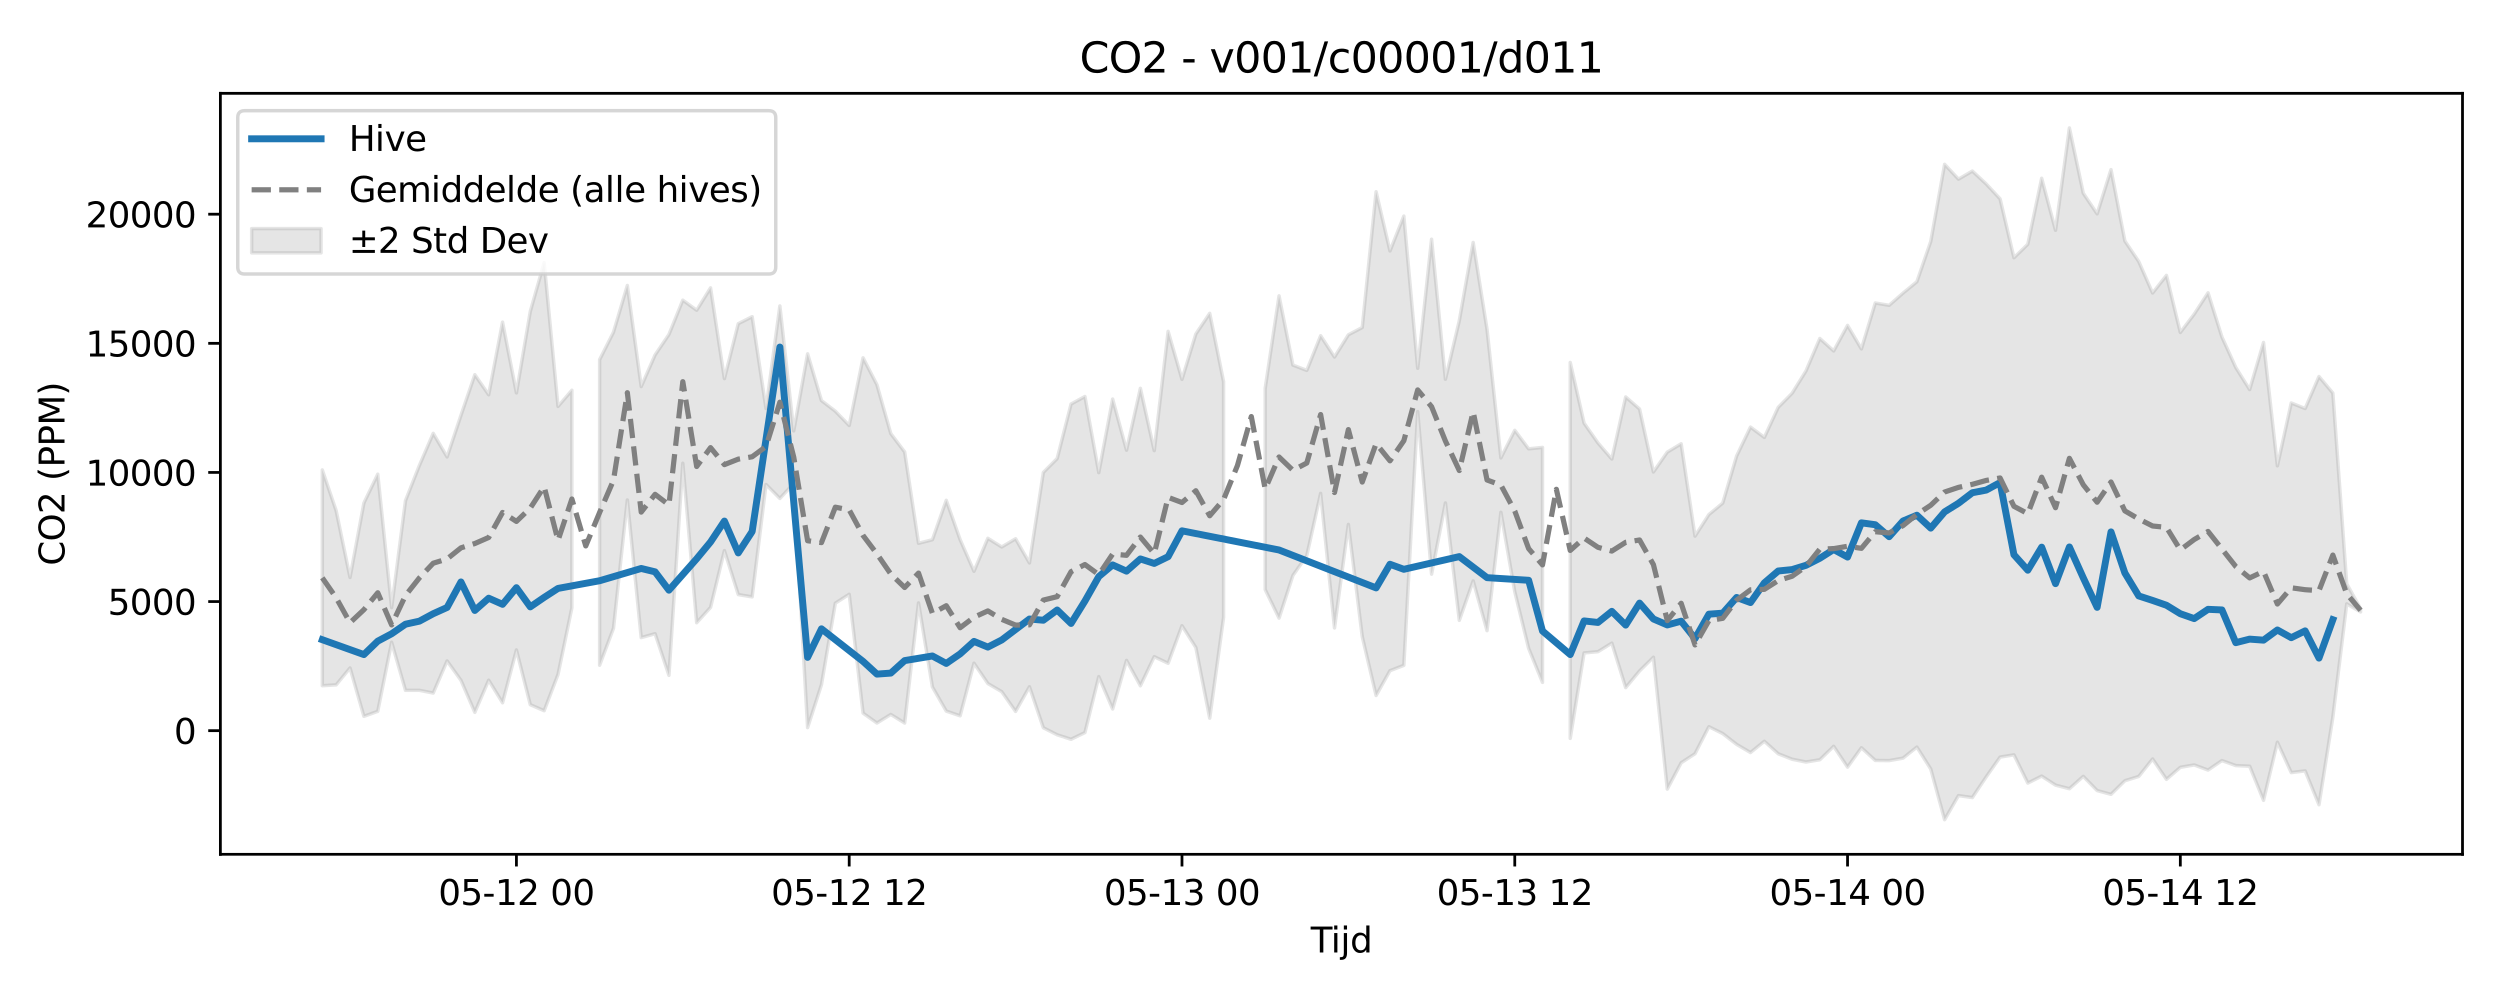 <?xml version="1.0" encoding="utf-8" standalone="no"?>
<!DOCTYPE svg PUBLIC "-//W3C//DTD SVG 1.1//EN"
  "http://www.w3.org/Graphics/SVG/1.1/DTD/svg11.dtd">
<svg xmlns:xlink="http://www.w3.org/1999/xlink" width="720pt" height="288pt" viewBox="0 0 720 288" xmlns="http://www.w3.org/2000/svg" version="1.1">
 <defs>
  <style type="text/css">*{stroke-linejoin: round; stroke-linecap: butt}</style>
 </defs>
 <g id="figure_1">
  <g id="patch_1">
   <path d="M 0 288 
L 720 288 
L 720 0 
L 0 0 
z
" style="fill: #ffffff"/>
  </g>
  <g id="axes_1">
   <g id="patch_2">
    <path d="M 63.47 246.04 
L 709.2 246.04 
L 709.2 26.88 
L 63.47 26.88 
z
" style="fill: #ffffff"/>
   </g>
   <g id="FillBetweenPolyCollection_1">
    <path d="M 92.821 135.331 
L 92.821 197.488 
L 96.815 197.239 
L 100.808 192.369 
L 104.802 206.307 
L 108.795 204.865 
L 112.788 184.966 
L 116.782 198.825 
L 120.775 198.812 
L 124.768 199.604 
L 128.762 190.355 
L 132.755 195.928 
L 136.749 205.163 
L 140.742 195.886 
L 144.735 202.408 
L 148.729 187.176 
L 152.722 202.953 
L 156.715 204.689 
L 160.709 194.249 
L 164.702 175.053 
L 164.702 112.385 
L 164.702 112.385 
L 160.709 117.046 
L 156.715 75.631 
L 152.722 89.705 
L 148.729 113.163 
L 144.735 92.765 
L 140.742 113.697 
L 136.749 107.913 
L 132.755 119.629 
L 128.762 131.598 
L 124.768 124.802 
L 120.775 134.067 
L 116.782 144.178 
L 112.788 174.982 
L 108.795 136.567 
L 104.802 144.871 
L 100.808 166.318 
L 96.815 147.085 
L 92.821 135.331 
z
" clip-path="url(#p837501f5ab)" style="fill: #808080; fill-opacity: 0.2; stroke: #808080; stroke-opacity: 0.2"/>
    <path d="M 172.689 103.587 
L 172.689 191.597 
L 176.682 180.949 
L 180.676 143.983 
L 184.669 183.636 
L 188.663 182.509 
L 192.656 194.504 
L 196.649 133.408 
L 200.643 179.35 
L 204.636 174.935 
L 208.629 158.577 
L 212.623 171.244 
L 216.616 171.903 
L 220.61 139.53 
L 224.603 143.565 
L 228.596 139.207 
L 232.59 209.553 
L 236.583 197.178 
L 240.577 173.716 
L 244.57 171.153 
L 248.563 205.38 
L 252.557 208.232 
L 256.55 205.759 
L 260.543 208.24 
L 264.537 173.635 
L 268.53 197.842 
L 272.524 204.802 
L 276.517 206.156 
L 280.51 190.996 
L 284.504 196.858 
L 288.497 199.207 
L 292.491 204.896 
L 296.484 197.784 
L 300.477 209.589 
L 304.471 211.627 
L 308.464 212.917 
L 312.457 210.981 
L 316.451 194.869 
L 320.444 204.198 
L 324.438 190.209 
L 328.431 197.51 
L 332.424 189.126 
L 336.418 191.036 
L 340.411 180.204 
L 344.404 186.49 
L 348.398 206.837 
L 352.391 177.82 
L 352.391 109.927 
L 352.391 109.927 
L 348.398 90.245 
L 344.404 96.182 
L 340.411 109.248 
L 336.418 95.427 
L 332.424 129.789 
L 328.431 111.838 
L 324.438 129.656 
L 320.444 114.921 
L 316.451 136.124 
L 312.457 114.187 
L 308.464 116.368 
L 304.471 132.048 
L 300.477 136.055 
L 296.484 162.131 
L 292.491 155.163 
L 288.497 157.53 
L 284.504 155.027 
L 280.51 164.528 
L 276.517 155.414 
L 272.524 144.082 
L 268.53 155.44 
L 264.537 156.465 
L 260.543 130.161 
L 256.55 124.88 
L 252.557 110.797 
L 248.563 103.056 
L 244.57 122.542 
L 240.577 118.422 
L 236.583 115.365 
L 232.59 101.904 
L 228.596 124.103 
L 224.603 88.108 
L 220.61 117.656 
L 216.616 91.202 
L 212.623 93.223 
L 208.629 109.048 
L 204.636 82.902 
L 200.643 89.348 
L 196.649 86.447 
L 192.656 96.32 
L 188.663 102.223 
L 184.669 111.333 
L 180.676 82.209 
L 176.682 95.669 
L 172.689 103.587 
z
" clip-path="url(#p837501f5ab)" style="fill: #808080; fill-opacity: 0.2; stroke: #808080; stroke-opacity: 0.2"/>
    <path d="M 364.371 111.864 
L 364.371 169.806 
L 368.365 178.027 
L 372.358 165.744 
L 376.352 160.019 
L 380.345 142.09 
L 384.338 180.859 
L 388.332 151.033 
L 392.325 183.332 
L 396.318 200.302 
L 400.312 193.161 
L 404.305 191.623 
L 408.299 118.525 
L 412.292 165.359 
L 416.285 144.841 
L 420.279 178.668 
L 424.272 167.303 
L 428.266 181.635 
L 432.259 147.537 
L 436.252 170.407 
L 440.246 186.733 
L 444.239 196.527 
L 444.239 128.851 
L 444.239 128.851 
L 440.246 129.265 
L 436.252 123.931 
L 432.259 131.878 
L 428.266 94.839 
L 424.272 69.819 
L 420.279 92.356 
L 416.285 109.223 
L 412.292 68.884 
L 408.299 106.072 
L 404.305 62.228 
L 400.312 72.271 
L 396.318 55.215 
L 392.325 94.325 
L 388.332 96.415 
L 384.338 102.827 
L 380.345 96.689 
L 376.352 106.677 
L 372.358 105.142 
L 368.365 85.199 
L 364.371 111.864 
z
" clip-path="url(#p837501f5ab)" style="fill: #808080; fill-opacity: 0.2; stroke: #808080; stroke-opacity: 0.2"/>
    <path d="M 452.226 104.383 
L 452.226 212.656 
L 456.219 188.049 
L 460.213 187.685 
L 464.206 185.217 
L 468.199 198.044 
L 472.193 193.235 
L 476.186 189.282 
L 480.179 227.266 
L 484.173 219.684 
L 488.166 217.076 
L 492.16 209.292 
L 496.153 211.278 
L 500.146 214.384 
L 504.14 216.736 
L 508.133 213.487 
L 512.127 217.083 
L 516.12 218.66 
L 520.113 219.46 
L 524.107 218.814 
L 528.1 214.939 
L 532.093 220.939 
L 536.087 215.352 
L 540.08 219.013 
L 544.074 219.059 
L 548.067 218.35 
L 552.06 215.161 
L 556.054 221.475 
L 560.047 236.078 
L 564.041 229.133 
L 568.034 229.706 
L 572.027 223.742 
L 576.021 218.043 
L 580.014 217.397 
L 584.007 225.526 
L 588.001 223.517 
L 591.994 226.12 
L 595.988 227.158 
L 599.981 223.594 
L 603.974 227.686 
L 607.968 228.775 
L 611.961 224.861 
L 615.955 223.617 
L 619.948 218.585 
L 623.941 224.457 
L 627.935 220.991 
L 631.928 220.303 
L 635.921 221.78 
L 639.915 219.043 
L 643.908 220.49 
L 647.902 220.674 
L 651.895 230.491 
L 655.888 213.759 
L 659.882 222.508 
L 663.875 222.013 
L 667.868 231.767 
L 671.862 206.526 
L 675.855 173.919 
L 679.849 176.244 
L 679.849 175.298 
L 679.849 175.298 
L 675.855 168.127 
L 671.862 113.193 
L 667.868 108.443 
L 663.875 117.657 
L 659.882 116.056 
L 655.888 134.158 
L 651.895 98.627 
L 647.902 112.207 
L 643.908 105.838 
L 639.915 97.047 
L 635.921 84.327 
L 631.928 90.467 
L 627.935 95.756 
L 623.941 79.31 
L 619.948 84.386 
L 615.955 75.311 
L 611.961 69.4 
L 607.968 48.849 
L 603.974 61.588 
L 599.981 55.64 
L 595.988 36.842 
L 591.994 66.322 
L 588.001 51.34 
L 584.007 70.344 
L 580.014 74.234 
L 576.021 57.268 
L 572.027 52.98 
L 568.034 49.263 
L 564.041 51.594 
L 560.047 47.324 
L 556.054 69.548 
L 552.06 81.141 
L 548.067 84.409 
L 544.074 87.928 
L 540.08 87.264 
L 536.087 100.49 
L 532.093 93.708 
L 528.1 101.071 
L 524.107 97.478 
L 520.113 106.847 
L 516.12 113.264 
L 512.127 117.311 
L 508.133 125.979 
L 504.14 122.998 
L 500.146 131.345 
L 496.153 144.875 
L 492.16 148.188 
L 488.166 154.405 
L 484.173 127.802 
L 480.179 130.206 
L 476.186 135.933 
L 472.193 117.795 
L 468.199 114.318 
L 464.206 132.203 
L 460.213 127.566 
L 456.219 121.874 
L 452.226 104.383 
z
" clip-path="url(#p837501f5ab)" style="fill: #808080; fill-opacity: 0.2; stroke: #808080; stroke-opacity: 0.2"/>
   </g>
   <g id="matplotlib.axis_1">
    <g id="xtick_1">
     <g id="line2d_1">
      <defs>
       <path id="mb9aa4cd1cd" d="M 0 0 
L 0 3.5 
" style="stroke: #000000; stroke-width: 0.8"/>
      </defs>
      <g>
       <use xlink:href="#mb9aa4cd1cd" x="148.729" y="246.04" style="stroke: #000000; stroke-width: 0.8"/>
      </g>
     </g>
     <g id="text_1">
      <!-- 05-12 00 -->
      <g transform="translate(126.248 260.638) scale(0.1 -0.1)">
       <defs>
        <path id="DejaVuSans-30" d="M 2034 4250 
Q 1547 4250 1301 3770 
Q 1056 3291 1056 2328 
Q 1056 1369 1301 889 
Q 1547 409 2034 409 
Q 2525 409 2770 889 
Q 3016 1369 3016 2328 
Q 3016 3291 2770 3770 
Q 2525 4250 2034 4250 
z
M 2034 4750 
Q 2819 4750 3233 4129 
Q 3647 3509 3647 2328 
Q 3647 1150 3233 529 
Q 2819 -91 2034 -91 
Q 1250 -91 836 529 
Q 422 1150 422 2328 
Q 422 3509 836 4129 
Q 1250 4750 2034 4750 
z
" transform="scale(0.016)"/>
        <path id="DejaVuSans-35" d="M 691 4666 
L 3169 4666 
L 3169 4134 
L 1269 4134 
L 1269 2991 
Q 1406 3038 1543 3061 
Q 1681 3084 1819 3084 
Q 2600 3084 3056 2656 
Q 3513 2228 3513 1497 
Q 3513 744 3044 326 
Q 2575 -91 1722 -91 
Q 1428 -91 1123 -41 
Q 819 9 494 109 
L 494 744 
Q 775 591 1075 516 
Q 1375 441 1709 441 
Q 2250 441 2565 725 
Q 2881 1009 2881 1497 
Q 2881 1984 2565 2268 
Q 2250 2553 1709 2553 
Q 1456 2553 1204 2497 
Q 953 2441 691 2322 
L 691 4666 
z
" transform="scale(0.016)"/>
        <path id="DejaVuSans-2d" d="M 313 2009 
L 1997 2009 
L 1997 1497 
L 313 1497 
L 313 2009 
z
" transform="scale(0.016)"/>
        <path id="DejaVuSans-31" d="M 794 531 
L 1825 531 
L 1825 4091 
L 703 3866 
L 703 4441 
L 1819 4666 
L 2450 4666 
L 2450 531 
L 3481 531 
L 3481 0 
L 794 0 
L 794 531 
z
" transform="scale(0.016)"/>
        <path id="DejaVuSans-32" d="M 1228 531 
L 3431 531 
L 3431 0 
L 469 0 
L 469 531 
Q 828 903 1448 1529 
Q 2069 2156 2228 2338 
Q 2531 2678 2651 2914 
Q 2772 3150 2772 3378 
Q 2772 3750 2511 3984 
Q 2250 4219 1831 4219 
Q 1534 4219 1204 4116 
Q 875 4013 500 3803 
L 500 4441 
Q 881 4594 1212 4672 
Q 1544 4750 1819 4750 
Q 2544 4750 2975 4387 
Q 3406 4025 3406 3419 
Q 3406 3131 3298 2873 
Q 3191 2616 2906 2266 
Q 2828 2175 2409 1742 
Q 1991 1309 1228 531 
z
" transform="scale(0.016)"/>
        <path id="DejaVuSans-20" transform="scale(0.016)"/>
       </defs>
       <use xlink:href="#DejaVuSans-30"/>
       <use xlink:href="#DejaVuSans-35" transform="translate(63.623 0)"/>
       <use xlink:href="#DejaVuSans-2d" transform="translate(127.246 0)"/>
       <use xlink:href="#DejaVuSans-31" transform="translate(163.33 0)"/>
       <use xlink:href="#DejaVuSans-32" transform="translate(226.953 0)"/>
       <use xlink:href="#DejaVuSans-20" transform="translate(290.576 0)"/>
       <use xlink:href="#DejaVuSans-30" transform="translate(322.363 0)"/>
       <use xlink:href="#DejaVuSans-30" transform="translate(385.986 0)"/>
      </g>
     </g>
    </g>
    <g id="xtick_2">
     <g id="line2d_2">
      <g>
       <use xlink:href="#mb9aa4cd1cd" x="244.57" y="246.04" style="stroke: #000000; stroke-width: 0.8"/>
      </g>
     </g>
     <g id="text_2">
      <!-- 05-12 12 -->
      <g transform="translate(222.089 260.638) scale(0.1 -0.1)">
       <use xlink:href="#DejaVuSans-30"/>
       <use xlink:href="#DejaVuSans-35" transform="translate(63.623 0)"/>
       <use xlink:href="#DejaVuSans-2d" transform="translate(127.246 0)"/>
       <use xlink:href="#DejaVuSans-31" transform="translate(163.33 0)"/>
       <use xlink:href="#DejaVuSans-32" transform="translate(226.953 0)"/>
       <use xlink:href="#DejaVuSans-20" transform="translate(290.576 0)"/>
       <use xlink:href="#DejaVuSans-31" transform="translate(322.363 0)"/>
       <use xlink:href="#DejaVuSans-32" transform="translate(385.986 0)"/>
      </g>
     </g>
    </g>
    <g id="xtick_3">
     <g id="line2d_3">
      <g>
       <use xlink:href="#mb9aa4cd1cd" x="340.411" y="246.04" style="stroke: #000000; stroke-width: 0.8"/>
      </g>
     </g>
     <g id="text_3">
      <!-- 05-13 00 -->
      <g transform="translate(317.931 260.638) scale(0.1 -0.1)">
       <defs>
        <path id="DejaVuSans-33" d="M 2597 2516 
Q 3050 2419 3304 2112 
Q 3559 1806 3559 1356 
Q 3559 666 3084 287 
Q 2609 -91 1734 -91 
Q 1441 -91 1130 -33 
Q 819 25 488 141 
L 488 750 
Q 750 597 1062 519 
Q 1375 441 1716 441 
Q 2309 441 2620 675 
Q 2931 909 2931 1356 
Q 2931 1769 2642 2001 
Q 2353 2234 1838 2234 
L 1294 2234 
L 1294 2753 
L 1863 2753 
Q 2328 2753 2575 2939 
Q 2822 3125 2822 3475 
Q 2822 3834 2567 4026 
Q 2313 4219 1838 4219 
Q 1578 4219 1281 4162 
Q 984 4106 628 3988 
L 628 4550 
Q 988 4650 1302 4700 
Q 1616 4750 1894 4750 
Q 2613 4750 3031 4423 
Q 3450 4097 3450 3541 
Q 3450 3153 3228 2886 
Q 3006 2619 2597 2516 
z
" transform="scale(0.016)"/>
       </defs>
       <use xlink:href="#DejaVuSans-30"/>
       <use xlink:href="#DejaVuSans-35" transform="translate(63.623 0)"/>
       <use xlink:href="#DejaVuSans-2d" transform="translate(127.246 0)"/>
       <use xlink:href="#DejaVuSans-31" transform="translate(163.33 0)"/>
       <use xlink:href="#DejaVuSans-33" transform="translate(226.953 0)"/>
       <use xlink:href="#DejaVuSans-20" transform="translate(290.576 0)"/>
       <use xlink:href="#DejaVuSans-30" transform="translate(322.363 0)"/>
       <use xlink:href="#DejaVuSans-30" transform="translate(385.986 0)"/>
      </g>
     </g>
    </g>
    <g id="xtick_4">
     <g id="line2d_4">
      <g>
       <use xlink:href="#mb9aa4cd1cd" x="436.252" y="246.04" style="stroke: #000000; stroke-width: 0.8"/>
      </g>
     </g>
     <g id="text_4">
      <!-- 05-13 12 -->
      <g transform="translate(413.772 260.638) scale(0.1 -0.1)">
       <use xlink:href="#DejaVuSans-30"/>
       <use xlink:href="#DejaVuSans-35" transform="translate(63.623 0)"/>
       <use xlink:href="#DejaVuSans-2d" transform="translate(127.246 0)"/>
       <use xlink:href="#DejaVuSans-31" transform="translate(163.33 0)"/>
       <use xlink:href="#DejaVuSans-33" transform="translate(226.953 0)"/>
       <use xlink:href="#DejaVuSans-20" transform="translate(290.576 0)"/>
       <use xlink:href="#DejaVuSans-31" transform="translate(322.363 0)"/>
       <use xlink:href="#DejaVuSans-32" transform="translate(385.986 0)"/>
      </g>
     </g>
    </g>
    <g id="xtick_5">
     <g id="line2d_5">
      <g>
       <use xlink:href="#mb9aa4cd1cd" x="532.093" y="246.04" style="stroke: #000000; stroke-width: 0.8"/>
      </g>
     </g>
     <g id="text_5">
      <!-- 05-14 00 -->
      <g transform="translate(509.613 260.638) scale(0.1 -0.1)">
       <defs>
        <path id="DejaVuSans-34" d="M 2419 4116 
L 825 1625 
L 2419 1625 
L 2419 4116 
z
M 2253 4666 
L 3047 4666 
L 3047 1625 
L 3713 1625 
L 3713 1100 
L 3047 1100 
L 3047 0 
L 2419 0 
L 2419 1100 
L 313 1100 
L 313 1709 
L 2253 4666 
z
" transform="scale(0.016)"/>
       </defs>
       <use xlink:href="#DejaVuSans-30"/>
       <use xlink:href="#DejaVuSans-35" transform="translate(63.623 0)"/>
       <use xlink:href="#DejaVuSans-2d" transform="translate(127.246 0)"/>
       <use xlink:href="#DejaVuSans-31" transform="translate(163.33 0)"/>
       <use xlink:href="#DejaVuSans-34" transform="translate(226.953 0)"/>
       <use xlink:href="#DejaVuSans-20" transform="translate(290.576 0)"/>
       <use xlink:href="#DejaVuSans-30" transform="translate(322.363 0)"/>
       <use xlink:href="#DejaVuSans-30" transform="translate(385.986 0)"/>
      </g>
     </g>
    </g>
    <g id="xtick_6">
     <g id="line2d_6">
      <g>
       <use xlink:href="#mb9aa4cd1cd" x="627.935" y="246.04" style="stroke: #000000; stroke-width: 0.8"/>
      </g>
     </g>
     <g id="text_6">
      <!-- 05-14 12 -->
      <g transform="translate(605.454 260.638) scale(0.1 -0.1)">
       <use xlink:href="#DejaVuSans-30"/>
       <use xlink:href="#DejaVuSans-35" transform="translate(63.623 0)"/>
       <use xlink:href="#DejaVuSans-2d" transform="translate(127.246 0)"/>
       <use xlink:href="#DejaVuSans-31" transform="translate(163.33 0)"/>
       <use xlink:href="#DejaVuSans-34" transform="translate(226.953 0)"/>
       <use xlink:href="#DejaVuSans-20" transform="translate(290.576 0)"/>
       <use xlink:href="#DejaVuSans-31" transform="translate(322.363 0)"/>
       <use xlink:href="#DejaVuSans-32" transform="translate(385.986 0)"/>
      </g>
     </g>
    </g>
    <g id="text_7">
     <!-- Tijd -->
     <g transform="translate(377.485 274.317) scale(0.1 -0.1)">
      <defs>
       <path id="DejaVuSans-54" d="M -19 4666 
L 3928 4666 
L 3928 4134 
L 2272 4134 
L 2272 0 
L 1638 0 
L 1638 4134 
L -19 4134 
L -19 4666 
z
" transform="scale(0.016)"/>
       <path id="DejaVuSans-69" d="M 603 3500 
L 1178 3500 
L 1178 0 
L 603 0 
L 603 3500 
z
M 603 4863 
L 1178 4863 
L 1178 4134 
L 603 4134 
L 603 4863 
z
" transform="scale(0.016)"/>
       <path id="DejaVuSans-6a" d="M 603 3500 
L 1178 3500 
L 1178 -63 
Q 1178 -731 923 -1031 
Q 669 -1331 103 -1331 
L -116 -1331 
L -116 -844 
L 38 -844 
Q 366 -844 484 -692 
Q 603 -541 603 -63 
L 603 3500 
z
M 603 4863 
L 1178 4863 
L 1178 4134 
L 603 4134 
L 603 4863 
z
" transform="scale(0.016)"/>
       <path id="DejaVuSans-64" d="M 2906 2969 
L 2906 4863 
L 3481 4863 
L 3481 0 
L 2906 0 
L 2906 525 
Q 2725 213 2448 61 
Q 2172 -91 1784 -91 
Q 1150 -91 751 415 
Q 353 922 353 1747 
Q 353 2572 751 3078 
Q 1150 3584 1784 3584 
Q 2172 3584 2448 3432 
Q 2725 3281 2906 2969 
z
M 947 1747 
Q 947 1113 1208 752 
Q 1469 391 1925 391 
Q 2381 391 2643 752 
Q 2906 1113 2906 1747 
Q 2906 2381 2643 2742 
Q 2381 3103 1925 3103 
Q 1469 3103 1208 2742 
Q 947 2381 947 1747 
z
" transform="scale(0.016)"/>
      </defs>
      <use xlink:href="#DejaVuSans-54"/>
      <use xlink:href="#DejaVuSans-69" transform="translate(57.959 0)"/>
      <use xlink:href="#DejaVuSans-6a" transform="translate(85.742 0)"/>
      <use xlink:href="#DejaVuSans-64" transform="translate(113.525 0)"/>
     </g>
    </g>
   </g>
   <g id="matplotlib.axis_2">
    <g id="ytick_1">
     <g id="line2d_7">
      <defs>
       <path id="m578adf29f8" d="M 0 0 
L -3.5 0 
" style="stroke: #000000; stroke-width: 0.8"/>
      </defs>
      <g>
       <use xlink:href="#m578adf29f8" x="63.47" y="210.438" style="stroke: #000000; stroke-width: 0.8"/>
      </g>
     </g>
     <g id="text_8">
      <!-- 0 -->
      <g transform="translate(50.108 214.237) scale(0.1 -0.1)">
       <use xlink:href="#DejaVuSans-30"/>
      </g>
     </g>
    </g>
    <g id="ytick_2">
     <g id="line2d_8">
      <g>
       <use xlink:href="#m578adf29f8" x="63.47" y="173.25" style="stroke: #000000; stroke-width: 0.8"/>
      </g>
     </g>
     <g id="text_9">
      <!-- 5000 -->
      <g transform="translate(31.02 177.049) scale(0.1 -0.1)">
       <use xlink:href="#DejaVuSans-35"/>
       <use xlink:href="#DejaVuSans-30" transform="translate(63.623 0)"/>
       <use xlink:href="#DejaVuSans-30" transform="translate(127.246 0)"/>
       <use xlink:href="#DejaVuSans-30" transform="translate(190.869 0)"/>
      </g>
     </g>
    </g>
    <g id="ytick_3">
     <g id="line2d_9">
      <g>
       <use xlink:href="#m578adf29f8" x="63.47" y="136.062" style="stroke: #000000; stroke-width: 0.8"/>
      </g>
     </g>
     <g id="text_10">
      <!-- 10000 -->
      <g transform="translate(24.657 139.861) scale(0.1 -0.1)">
       <use xlink:href="#DejaVuSans-31"/>
       <use xlink:href="#DejaVuSans-30" transform="translate(63.623 0)"/>
       <use xlink:href="#DejaVuSans-30" transform="translate(127.246 0)"/>
       <use xlink:href="#DejaVuSans-30" transform="translate(190.869 0)"/>
       <use xlink:href="#DejaVuSans-30" transform="translate(254.492 0)"/>
      </g>
     </g>
    </g>
    <g id="ytick_4">
     <g id="line2d_10">
      <g>
       <use xlink:href="#m578adf29f8" x="63.47" y="98.874" style="stroke: #000000; stroke-width: 0.8"/>
      </g>
     </g>
     <g id="text_11">
      <!-- 15000 -->
      <g transform="translate(24.657 102.673) scale(0.1 -0.1)">
       <use xlink:href="#DejaVuSans-31"/>
       <use xlink:href="#DejaVuSans-35" transform="translate(63.623 0)"/>
       <use xlink:href="#DejaVuSans-30" transform="translate(127.246 0)"/>
       <use xlink:href="#DejaVuSans-30" transform="translate(190.869 0)"/>
       <use xlink:href="#DejaVuSans-30" transform="translate(254.492 0)"/>
      </g>
     </g>
    </g>
    <g id="ytick_5">
     <g id="line2d_11">
      <g>
       <use xlink:href="#m578adf29f8" x="63.47" y="61.686" style="stroke: #000000; stroke-width: 0.8"/>
      </g>
     </g>
     <g id="text_12">
      <!-- 20000 -->
      <g transform="translate(24.657 65.485) scale(0.1 -0.1)">
       <use xlink:href="#DejaVuSans-32"/>
       <use xlink:href="#DejaVuSans-30" transform="translate(63.623 0)"/>
       <use xlink:href="#DejaVuSans-30" transform="translate(127.246 0)"/>
       <use xlink:href="#DejaVuSans-30" transform="translate(190.869 0)"/>
       <use xlink:href="#DejaVuSans-30" transform="translate(254.492 0)"/>
      </g>
     </g>
    </g>
    <g id="text_13">
     <!-- CO2 (PPM) -->
     <g transform="translate(18.578 162.903) rotate(-90) scale(0.1 -0.1)">
      <defs>
       <path id="DejaVuSans-43" d="M 4122 4306 
L 4122 3641 
Q 3803 3938 3442 4084 
Q 3081 4231 2675 4231 
Q 1875 4231 1450 3742 
Q 1025 3253 1025 2328 
Q 1025 1406 1450 917 
Q 1875 428 2675 428 
Q 3081 428 3442 575 
Q 3803 722 4122 1019 
L 4122 359 
Q 3791 134 3420 21 
Q 3050 -91 2638 -91 
Q 1578 -91 968 557 
Q 359 1206 359 2328 
Q 359 3453 968 4101 
Q 1578 4750 2638 4750 
Q 3056 4750 3426 4639 
Q 3797 4528 4122 4306 
z
" transform="scale(0.016)"/>
       <path id="DejaVuSans-4f" d="M 2522 4238 
Q 1834 4238 1429 3725 
Q 1025 3213 1025 2328 
Q 1025 1447 1429 934 
Q 1834 422 2522 422 
Q 3209 422 3611 934 
Q 4013 1447 4013 2328 
Q 4013 3213 3611 3725 
Q 3209 4238 2522 4238 
z
M 2522 4750 
Q 3503 4750 4090 4092 
Q 4678 3434 4678 2328 
Q 4678 1225 4090 567 
Q 3503 -91 2522 -91 
Q 1538 -91 948 565 
Q 359 1222 359 2328 
Q 359 3434 948 4092 
Q 1538 4750 2522 4750 
z
" transform="scale(0.016)"/>
       <path id="DejaVuSans-28" d="M 1984 4856 
Q 1566 4138 1362 3434 
Q 1159 2731 1159 2009 
Q 1159 1288 1364 580 
Q 1569 -128 1984 -844 
L 1484 -844 
Q 1016 -109 783 600 
Q 550 1309 550 2009 
Q 550 2706 781 3412 
Q 1013 4119 1484 4856 
L 1984 4856 
z
" transform="scale(0.016)"/>
       <path id="DejaVuSans-50" d="M 1259 4147 
L 1259 2394 
L 2053 2394 
Q 2494 2394 2734 2622 
Q 2975 2850 2975 3272 
Q 2975 3691 2734 3919 
Q 2494 4147 2053 4147 
L 1259 4147 
z
M 628 4666 
L 2053 4666 
Q 2838 4666 3239 4311 
Q 3641 3956 3641 3272 
Q 3641 2581 3239 2228 
Q 2838 1875 2053 1875 
L 1259 1875 
L 1259 0 
L 628 0 
L 628 4666 
z
" transform="scale(0.016)"/>
       <path id="DejaVuSans-4d" d="M 628 4666 
L 1569 4666 
L 2759 1491 
L 3956 4666 
L 4897 4666 
L 4897 0 
L 4281 0 
L 4281 4097 
L 3078 897 
L 2444 897 
L 1241 4097 
L 1241 0 
L 628 0 
L 628 4666 
z
" transform="scale(0.016)"/>
       <path id="DejaVuSans-29" d="M 513 4856 
L 1013 4856 
Q 1481 4119 1714 3412 
Q 1947 2706 1947 2009 
Q 1947 1309 1714 600 
Q 1481 -109 1013 -844 
L 513 -844 
Q 928 -128 1133 580 
Q 1338 1288 1338 2009 
Q 1338 2731 1133 3434 
Q 928 4138 513 4856 
z
" transform="scale(0.016)"/>
      </defs>
      <use xlink:href="#DejaVuSans-43"/>
      <use xlink:href="#DejaVuSans-4f" transform="translate(69.824 0)"/>
      <use xlink:href="#DejaVuSans-32" transform="translate(148.535 0)"/>
      <use xlink:href="#DejaVuSans-20" transform="translate(212.158 0)"/>
      <use xlink:href="#DejaVuSans-28" transform="translate(243.945 0)"/>
      <use xlink:href="#DejaVuSans-50" transform="translate(282.959 0)"/>
      <use xlink:href="#DejaVuSans-50" transform="translate(343.262 0)"/>
      <use xlink:href="#DejaVuSans-4d" transform="translate(403.564 0)"/>
      <use xlink:href="#DejaVuSans-29" transform="translate(489.844 0)"/>
     </g>
    </g>
   </g>
   <g id="line2d_12">
    <path d="M 92.821 184.235 
L 104.802 188.519 
L 108.795 184.652 
L 112.788 182.524 
L 116.782 179.77 
L 120.775 178.897 
L 124.768 176.75 
L 128.762 174.948 
L 132.755 167.605 
L 136.749 175.808 
L 140.742 172.283 
L 144.735 174.048 
L 148.729 169.256 
L 152.722 174.779 
L 156.715 172.047 
L 160.709 169.464 
L 172.689 167.255 
L 184.669 163.718 
L 188.663 164.689 
L 192.656 169.97 
L 200.643 160.926 
L 204.636 156.091 
L 208.629 150.074 
L 212.623 159.237 
L 216.616 153.079 
L 224.603 99.96 
L 232.59 189.319 
L 236.583 181.104 
L 248.563 190.48 
L 252.557 194.142 
L 256.55 193.852 
L 260.543 190.252 
L 268.53 188.921 
L 272.524 191.07 
L 276.517 188.322 
L 280.51 184.726 
L 284.504 186.362 
L 288.497 184.314 
L 296.484 178.277 
L 300.477 178.627 
L 304.471 175.682 
L 308.464 179.552 
L 312.457 173.101 
L 316.451 166.055 
L 320.444 162.696 
L 324.438 164.493 
L 328.431 160.975 
L 332.424 162.269 
L 336.418 160.323 
L 340.411 152.878 
L 368.365 158.397 
L 396.318 169.315 
L 400.312 162.506 
L 404.305 163.96 
L 420.279 160.301 
L 428.266 166.366 
L 440.246 167.121 
L 444.239 181.729 
L 452.226 188.512 
L 456.219 178.825 
L 460.213 179.267 
L 464.206 176.069 
L 468.199 180.029 
L 472.193 173.696 
L 476.186 178.266 
L 480.179 179.983 
L 484.173 178.902 
L 488.166 183.915 
L 492.16 176.882 
L 496.153 176.589 
L 500.146 172.072 
L 504.14 173.537 
L 508.133 167.867 
L 512.127 164.446 
L 516.12 164.042 
L 520.113 162.815 
L 524.107 160.782 
L 528.1 158.248 
L 532.093 160.435 
L 536.087 150.577 
L 540.08 151.12 
L 544.074 154.566 
L 548.067 150.049 
L 552.06 148.383 
L 556.054 152.095 
L 560.047 147.416 
L 564.041 144.937 
L 568.034 141.903 
L 572.027 141.147 
L 576.021 138.972 
L 580.014 159.765 
L 584.007 164.22 
L 588.001 157.586 
L 591.994 168.086 
L 595.988 157.529 
L 599.981 166.41 
L 603.974 174.912 
L 607.968 153.191 
L 611.961 165.016 
L 615.955 171.628 
L 619.948 172.927 
L 623.941 174.313 
L 627.935 176.755 
L 631.928 178.155 
L 635.921 175.486 
L 639.915 175.662 
L 643.908 185.088 
L 647.902 184.068 
L 651.895 184.365 
L 655.888 181.434 
L 659.882 183.652 
L 663.875 181.695 
L 667.868 189.531 
L 671.862 178.478 
" clip-path="url(#p837501f5ab)" style="fill: none; stroke: #1f77b4; stroke-width: 2; stroke-linecap: square"/>
   </g>
   <g id="line2d_13">
    <path d="M 92.821 166.41 
L 96.815 172.162 
L 100.808 179.344 
L 104.802 175.589 
L 108.795 170.716 
L 112.788 179.974 
L 116.782 171.501 
L 120.775 166.44 
L 124.768 162.203 
L 128.762 160.976 
L 132.755 157.779 
L 136.749 156.538 
L 140.742 154.791 
L 144.735 147.587 
L 148.729 150.17 
L 152.722 146.329 
L 156.715 140.16 
L 160.709 155.647 
L 164.702 143.719 
L 168.696 157.222 
L 172.689 147.592 
L 176.682 138.309 
L 180.676 113.096 
L 184.669 147.484 
L 188.663 142.366 
L 192.656 145.412 
L 196.649 109.927 
L 200.643 134.349 
L 204.636 128.919 
L 208.629 133.813 
L 212.623 132.233 
L 216.616 131.553 
L 220.61 128.593 
L 224.603 115.836 
L 228.596 131.655 
L 232.59 155.729 
L 236.583 156.272 
L 240.577 146.069 
L 244.57 146.847 
L 248.563 154.218 
L 252.557 159.515 
L 256.55 165.319 
L 260.543 169.2 
L 264.537 165.05 
L 268.53 176.641 
L 272.524 174.442 
L 276.517 180.785 
L 280.51 177.762 
L 284.504 175.942 
L 288.497 178.369 
L 292.491 180.029 
L 296.484 179.958 
L 300.477 172.822 
L 304.471 171.837 
L 308.464 164.643 
L 312.457 162.584 
L 316.451 165.497 
L 320.444 159.56 
L 324.438 159.933 
L 328.431 154.674 
L 332.424 159.458 
L 336.418 143.232 
L 340.411 144.726 
L 344.404 141.336 
L 348.398 148.541 
L 352.391 143.874 
L 356.385 134.068 
L 360.378 119.977 
L 364.371 140.835 
L 368.365 131.613 
L 372.358 135.443 
L 376.352 133.348 
L 380.345 119.39 
L 384.338 141.843 
L 388.332 123.724 
L 392.325 138.829 
L 396.318 127.759 
L 400.312 132.716 
L 404.305 126.926 
L 408.299 112.299 
L 412.292 117.122 
L 416.285 127.032 
L 420.279 135.512 
L 424.272 118.561 
L 428.266 138.237 
L 432.259 139.707 
L 436.252 147.169 
L 440.246 157.999 
L 444.239 162.689 
L 448.232 140.921 
L 452.226 158.52 
L 456.219 154.961 
L 460.213 157.626 
L 464.206 158.71 
L 468.199 156.181 
L 472.193 155.515 
L 476.186 162.607 
L 480.179 178.736 
L 484.173 173.743 
L 488.166 185.74 
L 492.16 178.74 
L 496.153 178.077 
L 500.146 172.865 
L 504.14 169.867 
L 508.133 169.733 
L 512.127 167.197 
L 516.12 165.962 
L 520.113 163.154 
L 524.107 158.146 
L 528.1 158.005 
L 532.093 157.324 
L 536.087 157.921 
L 540.08 153.138 
L 544.074 153.493 
L 548.067 151.379 
L 552.06 148.151 
L 556.054 145.512 
L 560.047 141.701 
L 564.041 140.364 
L 568.034 139.485 
L 572.027 138.361 
L 576.021 137.655 
L 580.014 145.815 
L 584.007 147.935 
L 588.001 137.429 
L 591.994 146.221 
L 595.988 132 
L 599.981 139.617 
L 603.974 144.637 
L 607.968 138.812 
L 611.961 147.131 
L 615.955 149.464 
L 619.948 151.486 
L 623.941 151.884 
L 627.935 158.373 
L 631.928 155.385 
L 635.921 153.054 
L 643.908 163.164 
L 647.902 166.44 
L 651.895 164.559 
L 655.888 173.958 
L 659.882 169.282 
L 663.875 169.835 
L 667.868 170.105 
L 671.862 159.86 
L 675.855 171.023 
L 679.849 175.771 
L 679.849 175.771 
" clip-path="url(#p837501f5ab)" style="fill: none; stroke-dasharray: 5.55,2.4; stroke-dashoffset: 0; stroke: #808080; stroke-width: 1.5"/>
   </g>
   <g id="patch_3">
    <path d="M 63.47 246.04 
L 63.47 26.88 
" style="fill: none; stroke: #000000; stroke-width: 0.8; stroke-linejoin: miter; stroke-linecap: square"/>
   </g>
   <g id="patch_4">
    <path d="M 709.2 246.04 
L 709.2 26.88 
" style="fill: none; stroke: #000000; stroke-width: 0.8; stroke-linejoin: miter; stroke-linecap: square"/>
   </g>
   <g id="patch_5">
    <path d="M 63.47 246.04 
L 709.2 246.04 
" style="fill: none; stroke: #000000; stroke-width: 0.8; stroke-linejoin: miter; stroke-linecap: square"/>
   </g>
   <g id="patch_6">
    <path d="M 63.47 26.88 
L 709.2 26.88 
" style="fill: none; stroke: #000000; stroke-width: 0.8; stroke-linejoin: miter; stroke-linecap: square"/>
   </g>
   <g id="text_14">
    <!-- CO2 - v001/c00001/d011 -->
    <g transform="translate(310.932 20.88) scale(0.12 -0.12)">
     <defs>
      <path id="DejaVuSans-76" d="M 191 3500 
L 800 3500 
L 1894 563 
L 2988 3500 
L 3597 3500 
L 2284 0 
L 1503 0 
L 191 3500 
z
" transform="scale(0.016)"/>
      <path id="DejaVuSans-2f" d="M 1625 4666 
L 2156 4666 
L 531 -594 
L 0 -594 
L 1625 4666 
z
" transform="scale(0.016)"/>
      <path id="DejaVuSans-63" d="M 3122 3366 
L 3122 2828 
Q 2878 2963 2633 3030 
Q 2388 3097 2138 3097 
Q 1578 3097 1268 2742 
Q 959 2388 959 1747 
Q 959 1106 1268 751 
Q 1578 397 2138 397 
Q 2388 397 2633 464 
Q 2878 531 3122 666 
L 3122 134 
Q 2881 22 2623 -34 
Q 2366 -91 2075 -91 
Q 1284 -91 818 406 
Q 353 903 353 1747 
Q 353 2603 823 3093 
Q 1294 3584 2113 3584 
Q 2378 3584 2631 3529 
Q 2884 3475 3122 3366 
z
" transform="scale(0.016)"/>
     </defs>
     <use xlink:href="#DejaVuSans-43"/>
     <use xlink:href="#DejaVuSans-4f" transform="translate(69.824 0)"/>
     <use xlink:href="#DejaVuSans-32" transform="translate(148.535 0)"/>
     <use xlink:href="#DejaVuSans-20" transform="translate(212.158 0)"/>
     <use xlink:href="#DejaVuSans-2d" transform="translate(243.945 0)"/>
     <use xlink:href="#DejaVuSans-20" transform="translate(280.029 0)"/>
     <use xlink:href="#DejaVuSans-76" transform="translate(311.816 0)"/>
     <use xlink:href="#DejaVuSans-30" transform="translate(370.996 0)"/>
     <use xlink:href="#DejaVuSans-30" transform="translate(434.619 0)"/>
     <use xlink:href="#DejaVuSans-31" transform="translate(498.242 0)"/>
     <use xlink:href="#DejaVuSans-2f" transform="translate(561.865 0)"/>
     <use xlink:href="#DejaVuSans-63" transform="translate(595.557 0)"/>
     <use xlink:href="#DejaVuSans-30" transform="translate(650.537 0)"/>
     <use xlink:href="#DejaVuSans-30" transform="translate(714.16 0)"/>
     <use xlink:href="#DejaVuSans-30" transform="translate(777.783 0)"/>
     <use xlink:href="#DejaVuSans-30" transform="translate(841.406 0)"/>
     <use xlink:href="#DejaVuSans-31" transform="translate(905.029 0)"/>
     <use xlink:href="#DejaVuSans-2f" transform="translate(968.652 0)"/>
     <use xlink:href="#DejaVuSans-64" transform="translate(1002.344 0)"/>
     <use xlink:href="#DejaVuSans-30" transform="translate(1065.82 0)"/>
     <use xlink:href="#DejaVuSans-31" transform="translate(1129.443 0)"/>
     <use xlink:href="#DejaVuSans-31" transform="translate(1193.066 0)"/>
    </g>
   </g>
   <g id="legend_1">
    <g id="patch_7">
     <path d="M 70.47 78.914 
L 221.414 78.914 
Q 223.414 78.914 223.414 76.914 
L 223.414 33.88 
Q 223.414 31.88 221.414 31.88 
L 70.47 31.88 
Q 68.47 31.88 68.47 33.88 
L 68.47 76.914 
Q 68.47 78.914 70.47 78.914 
z
" style="fill: #ffffff; opacity: 0.8; stroke: #cccccc; stroke-linejoin: miter"/>
    </g>
    <g id="line2d_14">
     <path d="M 72.47 39.978 
L 82.47 39.978 
L 92.47 39.978 
" style="fill: none; stroke: #1f77b4; stroke-width: 2; stroke-linecap: square"/>
    </g>
    <g id="text_15">
     <!-- Hive -->
     <g transform="translate(100.47 43.478) scale(0.1 -0.1)">
      <defs>
       <path id="DejaVuSans-48" d="M 628 4666 
L 1259 4666 
L 1259 2753 
L 3553 2753 
L 3553 4666 
L 4184 4666 
L 4184 0 
L 3553 0 
L 3553 2222 
L 1259 2222 
L 1259 0 
L 628 0 
L 628 4666 
z
" transform="scale(0.016)"/>
       <path id="DejaVuSans-65" d="M 3597 1894 
L 3597 1613 
L 953 1613 
Q 991 1019 1311 708 
Q 1631 397 2203 397 
Q 2534 397 2845 478 
Q 3156 559 3463 722 
L 3463 178 
Q 3153 47 2828 -22 
Q 2503 -91 2169 -91 
Q 1331 -91 842 396 
Q 353 884 353 1716 
Q 353 2575 817 3079 
Q 1281 3584 2069 3584 
Q 2775 3584 3186 3129 
Q 3597 2675 3597 1894 
z
M 3022 2063 
Q 3016 2534 2758 2815 
Q 2500 3097 2075 3097 
Q 1594 3097 1305 2825 
Q 1016 2553 972 2059 
L 3022 2063 
z
" transform="scale(0.016)"/>
      </defs>
      <use xlink:href="#DejaVuSans-48"/>
      <use xlink:href="#DejaVuSans-69" transform="translate(75.195 0)"/>
      <use xlink:href="#DejaVuSans-76" transform="translate(102.979 0)"/>
      <use xlink:href="#DejaVuSans-65" transform="translate(162.158 0)"/>
     </g>
    </g>
    <g id="line2d_15">
     <path d="M 72.47 54.657 
L 82.47 54.657 
L 92.47 54.657 
" style="fill: none; stroke-dasharray: 5.55,2.4; stroke-dashoffset: 0; stroke: #808080; stroke-width: 1.5"/>
    </g>
    <g id="text_16">
     <!-- Gemiddelde (alle hives) -->
     <g transform="translate(100.47 58.157) scale(0.1 -0.1)">
      <defs>
       <path id="DejaVuSans-47" d="M 3809 666 
L 3809 1919 
L 2778 1919 
L 2778 2438 
L 4434 2438 
L 4434 434 
Q 4069 175 3628 42 
Q 3188 -91 2688 -91 
Q 1594 -91 976 548 
Q 359 1188 359 2328 
Q 359 3472 976 4111 
Q 1594 4750 2688 4750 
Q 3144 4750 3555 4637 
Q 3966 4525 4313 4306 
L 4313 3634 
Q 3963 3931 3569 4081 
Q 3175 4231 2741 4231 
Q 1884 4231 1454 3753 
Q 1025 3275 1025 2328 
Q 1025 1384 1454 906 
Q 1884 428 2741 428 
Q 3075 428 3337 486 
Q 3600 544 3809 666 
z
" transform="scale(0.016)"/>
       <path id="DejaVuSans-6d" d="M 3328 2828 
Q 3544 3216 3844 3400 
Q 4144 3584 4550 3584 
Q 5097 3584 5394 3201 
Q 5691 2819 5691 2113 
L 5691 0 
L 5113 0 
L 5113 2094 
Q 5113 2597 4934 2840 
Q 4756 3084 4391 3084 
Q 3944 3084 3684 2787 
Q 3425 2491 3425 1978 
L 3425 0 
L 2847 0 
L 2847 2094 
Q 2847 2600 2669 2842 
Q 2491 3084 2119 3084 
Q 1678 3084 1418 2786 
Q 1159 2488 1159 1978 
L 1159 0 
L 581 0 
L 581 3500 
L 1159 3500 
L 1159 2956 
Q 1356 3278 1631 3431 
Q 1906 3584 2284 3584 
Q 2666 3584 2933 3390 
Q 3200 3197 3328 2828 
z
" transform="scale(0.016)"/>
       <path id="DejaVuSans-6c" d="M 603 4863 
L 1178 4863 
L 1178 0 
L 603 0 
L 603 4863 
z
" transform="scale(0.016)"/>
       <path id="DejaVuSans-61" d="M 2194 1759 
Q 1497 1759 1228 1600 
Q 959 1441 959 1056 
Q 959 750 1161 570 
Q 1363 391 1709 391 
Q 2188 391 2477 730 
Q 2766 1069 2766 1631 
L 2766 1759 
L 2194 1759 
z
M 3341 1997 
L 3341 0 
L 2766 0 
L 2766 531 
Q 2569 213 2275 61 
Q 1981 -91 1556 -91 
Q 1019 -91 701 211 
Q 384 513 384 1019 
Q 384 1609 779 1909 
Q 1175 2209 1959 2209 
L 2766 2209 
L 2766 2266 
Q 2766 2663 2505 2880 
Q 2244 3097 1772 3097 
Q 1472 3097 1187 3025 
Q 903 2953 641 2809 
L 641 3341 
Q 956 3463 1253 3523 
Q 1550 3584 1831 3584 
Q 2591 3584 2966 3190 
Q 3341 2797 3341 1997 
z
" transform="scale(0.016)"/>
       <path id="DejaVuSans-68" d="M 3513 2113 
L 3513 0 
L 2938 0 
L 2938 2094 
Q 2938 2591 2744 2837 
Q 2550 3084 2163 3084 
Q 1697 3084 1428 2787 
Q 1159 2491 1159 1978 
L 1159 0 
L 581 0 
L 581 4863 
L 1159 4863 
L 1159 2956 
Q 1366 3272 1645 3428 
Q 1925 3584 2291 3584 
Q 2894 3584 3203 3211 
Q 3513 2838 3513 2113 
z
" transform="scale(0.016)"/>
       <path id="DejaVuSans-73" d="M 2834 3397 
L 2834 2853 
Q 2591 2978 2328 3040 
Q 2066 3103 1784 3103 
Q 1356 3103 1142 2972 
Q 928 2841 928 2578 
Q 928 2378 1081 2264 
Q 1234 2150 1697 2047 
L 1894 2003 
Q 2506 1872 2764 1633 
Q 3022 1394 3022 966 
Q 3022 478 2636 193 
Q 2250 -91 1575 -91 
Q 1294 -91 989 -36 
Q 684 19 347 128 
L 347 722 
Q 666 556 975 473 
Q 1284 391 1588 391 
Q 1994 391 2212 530 
Q 2431 669 2431 922 
Q 2431 1156 2273 1281 
Q 2116 1406 1581 1522 
L 1381 1569 
Q 847 1681 609 1914 
Q 372 2147 372 2553 
Q 372 3047 722 3315 
Q 1072 3584 1716 3584 
Q 2034 3584 2315 3537 
Q 2597 3491 2834 3397 
z
" transform="scale(0.016)"/>
      </defs>
      <use xlink:href="#DejaVuSans-47"/>
      <use xlink:href="#DejaVuSans-65" transform="translate(77.49 0)"/>
      <use xlink:href="#DejaVuSans-6d" transform="translate(139.014 0)"/>
      <use xlink:href="#DejaVuSans-69" transform="translate(236.426 0)"/>
      <use xlink:href="#DejaVuSans-64" transform="translate(264.209 0)"/>
      <use xlink:href="#DejaVuSans-64" transform="translate(327.686 0)"/>
      <use xlink:href="#DejaVuSans-65" transform="translate(391.162 0)"/>
      <use xlink:href="#DejaVuSans-6c" transform="translate(452.686 0)"/>
      <use xlink:href="#DejaVuSans-64" transform="translate(480.469 0)"/>
      <use xlink:href="#DejaVuSans-65" transform="translate(543.945 0)"/>
      <use xlink:href="#DejaVuSans-20" transform="translate(605.469 0)"/>
      <use xlink:href="#DejaVuSans-28" transform="translate(637.256 0)"/>
      <use xlink:href="#DejaVuSans-61" transform="translate(676.27 0)"/>
      <use xlink:href="#DejaVuSans-6c" transform="translate(737.549 0)"/>
      <use xlink:href="#DejaVuSans-6c" transform="translate(765.332 0)"/>
      <use xlink:href="#DejaVuSans-65" transform="translate(793.115 0)"/>
      <use xlink:href="#DejaVuSans-20" transform="translate(854.639 0)"/>
      <use xlink:href="#DejaVuSans-68" transform="translate(886.426 0)"/>
      <use xlink:href="#DejaVuSans-69" transform="translate(949.805 0)"/>
      <use xlink:href="#DejaVuSans-76" transform="translate(977.588 0)"/>
      <use xlink:href="#DejaVuSans-65" transform="translate(1036.768 0)"/>
      <use xlink:href="#DejaVuSans-73" transform="translate(1098.291 0)"/>
      <use xlink:href="#DejaVuSans-29" transform="translate(1150.391 0)"/>
     </g>
    </g>
    <g id="patch_8">
     <path d="M 72.47 72.835 
L 92.47 72.835 
L 92.47 65.835 
L 72.47 65.835 
z
" style="fill: #808080; fill-opacity: 0.2; stroke: #808080; stroke-opacity: 0.2; stroke-linejoin: miter"/>
    </g>
    <g id="text_17">
     <!-- ±2 Std Dev -->
     <g transform="translate(100.47 72.835) scale(0.1 -0.1)">
      <defs>
       <path id="DejaVuSans-b1" d="M 2944 4013 
L 2944 2803 
L 4684 2803 
L 4684 2272 
L 2944 2272 
L 2944 1063 
L 2419 1063 
L 2419 2272 
L 678 2272 
L 678 2803 
L 2419 2803 
L 2419 4013 
L 2944 4013 
z
M 678 531 
L 4684 531 
L 4684 0 
L 678 0 
L 678 531 
z
" transform="scale(0.016)"/>
       <path id="DejaVuSans-53" d="M 3425 4513 
L 3425 3897 
Q 3066 4069 2747 4153 
Q 2428 4238 2131 4238 
Q 1616 4238 1336 4038 
Q 1056 3838 1056 3469 
Q 1056 3159 1242 3001 
Q 1428 2844 1947 2747 
L 2328 2669 
Q 3034 2534 3370 2195 
Q 3706 1856 3706 1288 
Q 3706 609 3251 259 
Q 2797 -91 1919 -91 
Q 1588 -91 1214 -16 
Q 841 59 441 206 
L 441 856 
Q 825 641 1194 531 
Q 1563 422 1919 422 
Q 2459 422 2753 634 
Q 3047 847 3047 1241 
Q 3047 1584 2836 1778 
Q 2625 1972 2144 2069 
L 1759 2144 
Q 1053 2284 737 2584 
Q 422 2884 422 3419 
Q 422 4038 858 4394 
Q 1294 4750 2059 4750 
Q 2388 4750 2728 4690 
Q 3069 4631 3425 4513 
z
" transform="scale(0.016)"/>
       <path id="DejaVuSans-74" d="M 1172 4494 
L 1172 3500 
L 2356 3500 
L 2356 3053 
L 1172 3053 
L 1172 1153 
Q 1172 725 1289 603 
Q 1406 481 1766 481 
L 2356 481 
L 2356 0 
L 1766 0 
Q 1100 0 847 248 
Q 594 497 594 1153 
L 594 3053 
L 172 3053 
L 172 3500 
L 594 3500 
L 594 4494 
L 1172 4494 
z
" transform="scale(0.016)"/>
       <path id="DejaVuSans-44" d="M 1259 4147 
L 1259 519 
L 2022 519 
Q 2988 519 3436 956 
Q 3884 1394 3884 2338 
Q 3884 3275 3436 3711 
Q 2988 4147 2022 4147 
L 1259 4147 
z
M 628 4666 
L 1925 4666 
Q 3281 4666 3915 4102 
Q 4550 3538 4550 2338 
Q 4550 1131 3912 565 
Q 3275 0 1925 0 
L 628 0 
L 628 4666 
z
" transform="scale(0.016)"/>
      </defs>
      <use xlink:href="#DejaVuSans-b1"/>
      <use xlink:href="#DejaVuSans-32" transform="translate(83.789 0)"/>
      <use xlink:href="#DejaVuSans-20" transform="translate(147.412 0)"/>
      <use xlink:href="#DejaVuSans-53" transform="translate(179.199 0)"/>
      <use xlink:href="#DejaVuSans-74" transform="translate(242.676 0)"/>
      <use xlink:href="#DejaVuSans-64" transform="translate(281.885 0)"/>
      <use xlink:href="#DejaVuSans-20" transform="translate(345.361 0)"/>
      <use xlink:href="#DejaVuSans-44" transform="translate(377.148 0)"/>
      <use xlink:href="#DejaVuSans-65" transform="translate(454.15 0)"/>
      <use xlink:href="#DejaVuSans-76" transform="translate(515.674 0)"/>
     </g>
    </g>
   </g>
  </g>
 </g>
 <defs>
  <clipPath id="p837501f5ab">
   <rect x="63.47" y="26.88" width="645.73" height="219.16"/>
  </clipPath>
 </defs>
</svg>
